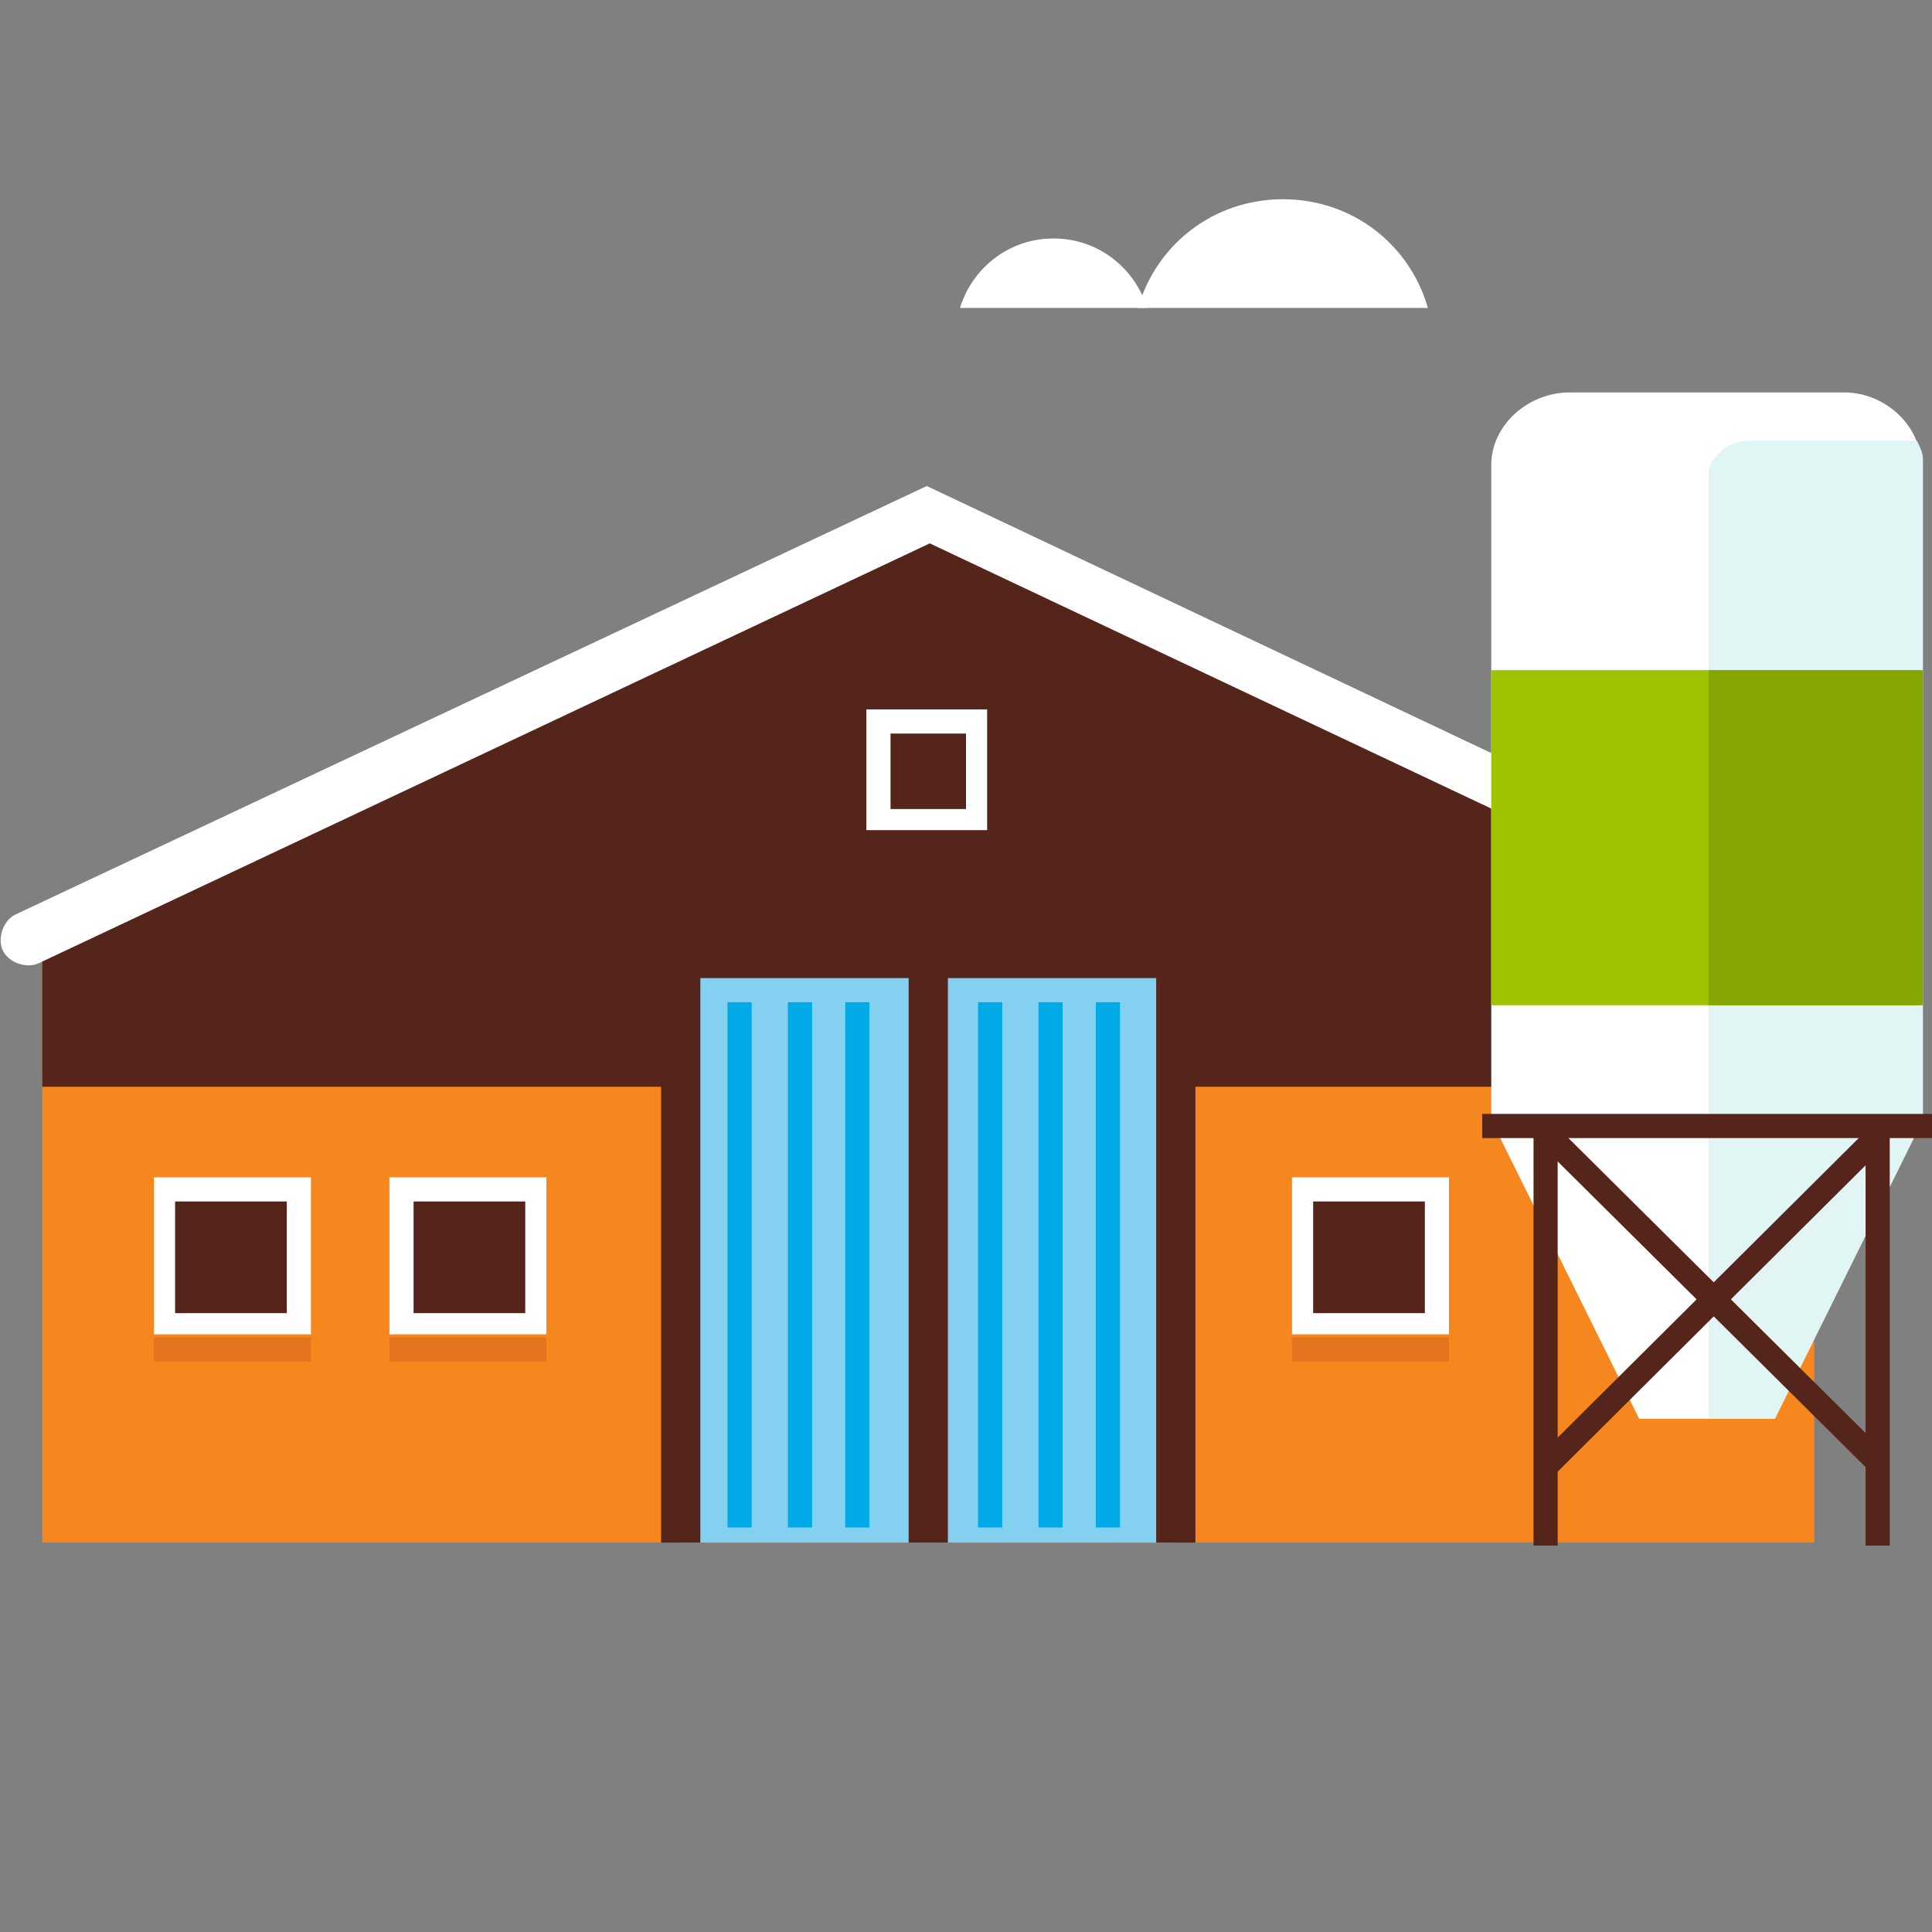 <svg id="TYPO" xmlns="http://www.w3.org/2000/svg" viewBox="0 0 64 64"><rect x="0" y="0" width="64" height="64" fill="#808080" stroke="none"/><style>.st0{fill:#FFF}.st1{fill:#f6861e}.st2{fill:#55241a}.st3{fill:#84d0f0}.st4{fill:#e4741e}.st5{fill:#00aae6}.st6{fill:#e1f5f5}.st7{fill:#9ec300}.st8{fill:#85a600}</style><g id="XMLID_99_"><path class="st0" d="M38 10.2c-.4-1.3-1.6-2.3-3.1-2.3s-2.7 1-3.1 2.3H38z" id="XMLID_101_"/><path class="st0" d="M47.3 10.2c-.6-2.1-2.5-3.6-4.8-3.6s-4.2 1.5-4.8 3.6h9.6z" id="XMLID_100_"/></g><path class="st1" d="M60.1 51.1H1.4V31l29.4-14 29.3 14z"/><path class="st2" d="M1.4 31v5h58.7v-5L30.8 17z"/><path class="st0" d="M61.9 32.6c-.1 0-.3 0-.4-.1L30.8 18 1.3 31.9c-.4.2-1 0-1.2-.4-.2-.4 0-1 .4-1.2l30.2-14.2L62.2 31c.4.2.6.7.4 1.2-.1.2-.4.4-.7.4z"/><path class="st3" d="M22.5 31.7h16.4v19.4H22.5z"/><path class="st2" d="M39.6 51.1h-1.3V32.4H23.2v18.7h-1.3v-20h17.7z"/><path class="st2" d="M30.1 31.7h1.3v19.4h-1.3z"/><g id="XMLID_96_"><g id="XMLID_97_"><g id="XMLID_98_"><path class="st2" d="M5.5 39.4H10v4.5H5.5z"/><path class="st0" d="M10.3 44.2H5.1V39h5.2v5.2zm-4.5-.7h3.7v-3.7H5.8v3.7z"/></g></g></g><path class="st4" d="M5.1 44.3h5.2v.8H5.1z"/><g id="XMLID_93_"><g id="XMLID_94_"><g id="XMLID_95_"><path class="st2" d="M13.3 39.4h4.5v4.5h-4.5z"/><path class="st0" d="M18.1 44.2h-5.2V39h5.2v5.2zm-4.4-.7h3.7v-3.7h-3.7v3.7z"/></g></g></g><path class="st4" d="M12.9 44.3h5.2v.8h-5.2z"/><g id="XMLID_90_"><g id="XMLID_91_"><g id="XMLID_92_"><path class="st2" d="M43.1 39.4h4.5v4.5h-4.5z"/><path class="st0" d="M48 44.2h-5.2V39H48v5.2zm-4.5-.7h3.7v-3.7h-3.7v3.7z"/></g></g></g><path class="st4" d="M42.8 44.3H48v.8h-5.2z"/><path class="st5" d="M24.1 33.2h.8v17.4h-.8zM26.1 33.2h.8v17.4h-.8zM28 33.2h.8v17.4H28z"/><g><path class="st5" d="M32.4 33.2h.8v17.4h-.8zM34.4 33.2h.8v17.4h-.8zM36.3 33.2h.8v17.4h-.8z"/></g><g><path class="st0" d="M32.7 27.5h-4v-4h4v4zm-3.2-.7H32v-2.5h-2.5v2.5z"/></g><g><path class="st0" d="M61.1 13H52c-1.4 0-2.6 1.1-2.6 2.4v21.7l4.9 9.9h4.4l4.9-9.9V15.4c.1-1.2-1.1-2.4-2.5-2.4z"/><path class="st6" d="M63.7 15.2c0-.2-.1-.4-.2-.6h-5.6c-.7 0-1.3.6-1.3 1.1V47h2.2l4.9-9.9V15.4v-.2z"/><path class="st7" d="M49.4 22.2h14.2v11.1H49.4z"/><path class="st8" d="M56.6 22.2h7.1v11.1h-7.1z"/><path class="st2" d="M49.1 36.9H64v.8H49.1z"/><path class="st2" d="M50.8 37.3h.8v13.9h-.8zM61.8 37.3h.8v13.9h-.8z"/><path class="st2" d="M61.798 37.476l.564.567-10.917 10.862-.565-.567z"/><path class="st2" d="M51.555 37.303l10.86 10.78-.565.566-10.86-10.78z"/></g></svg>